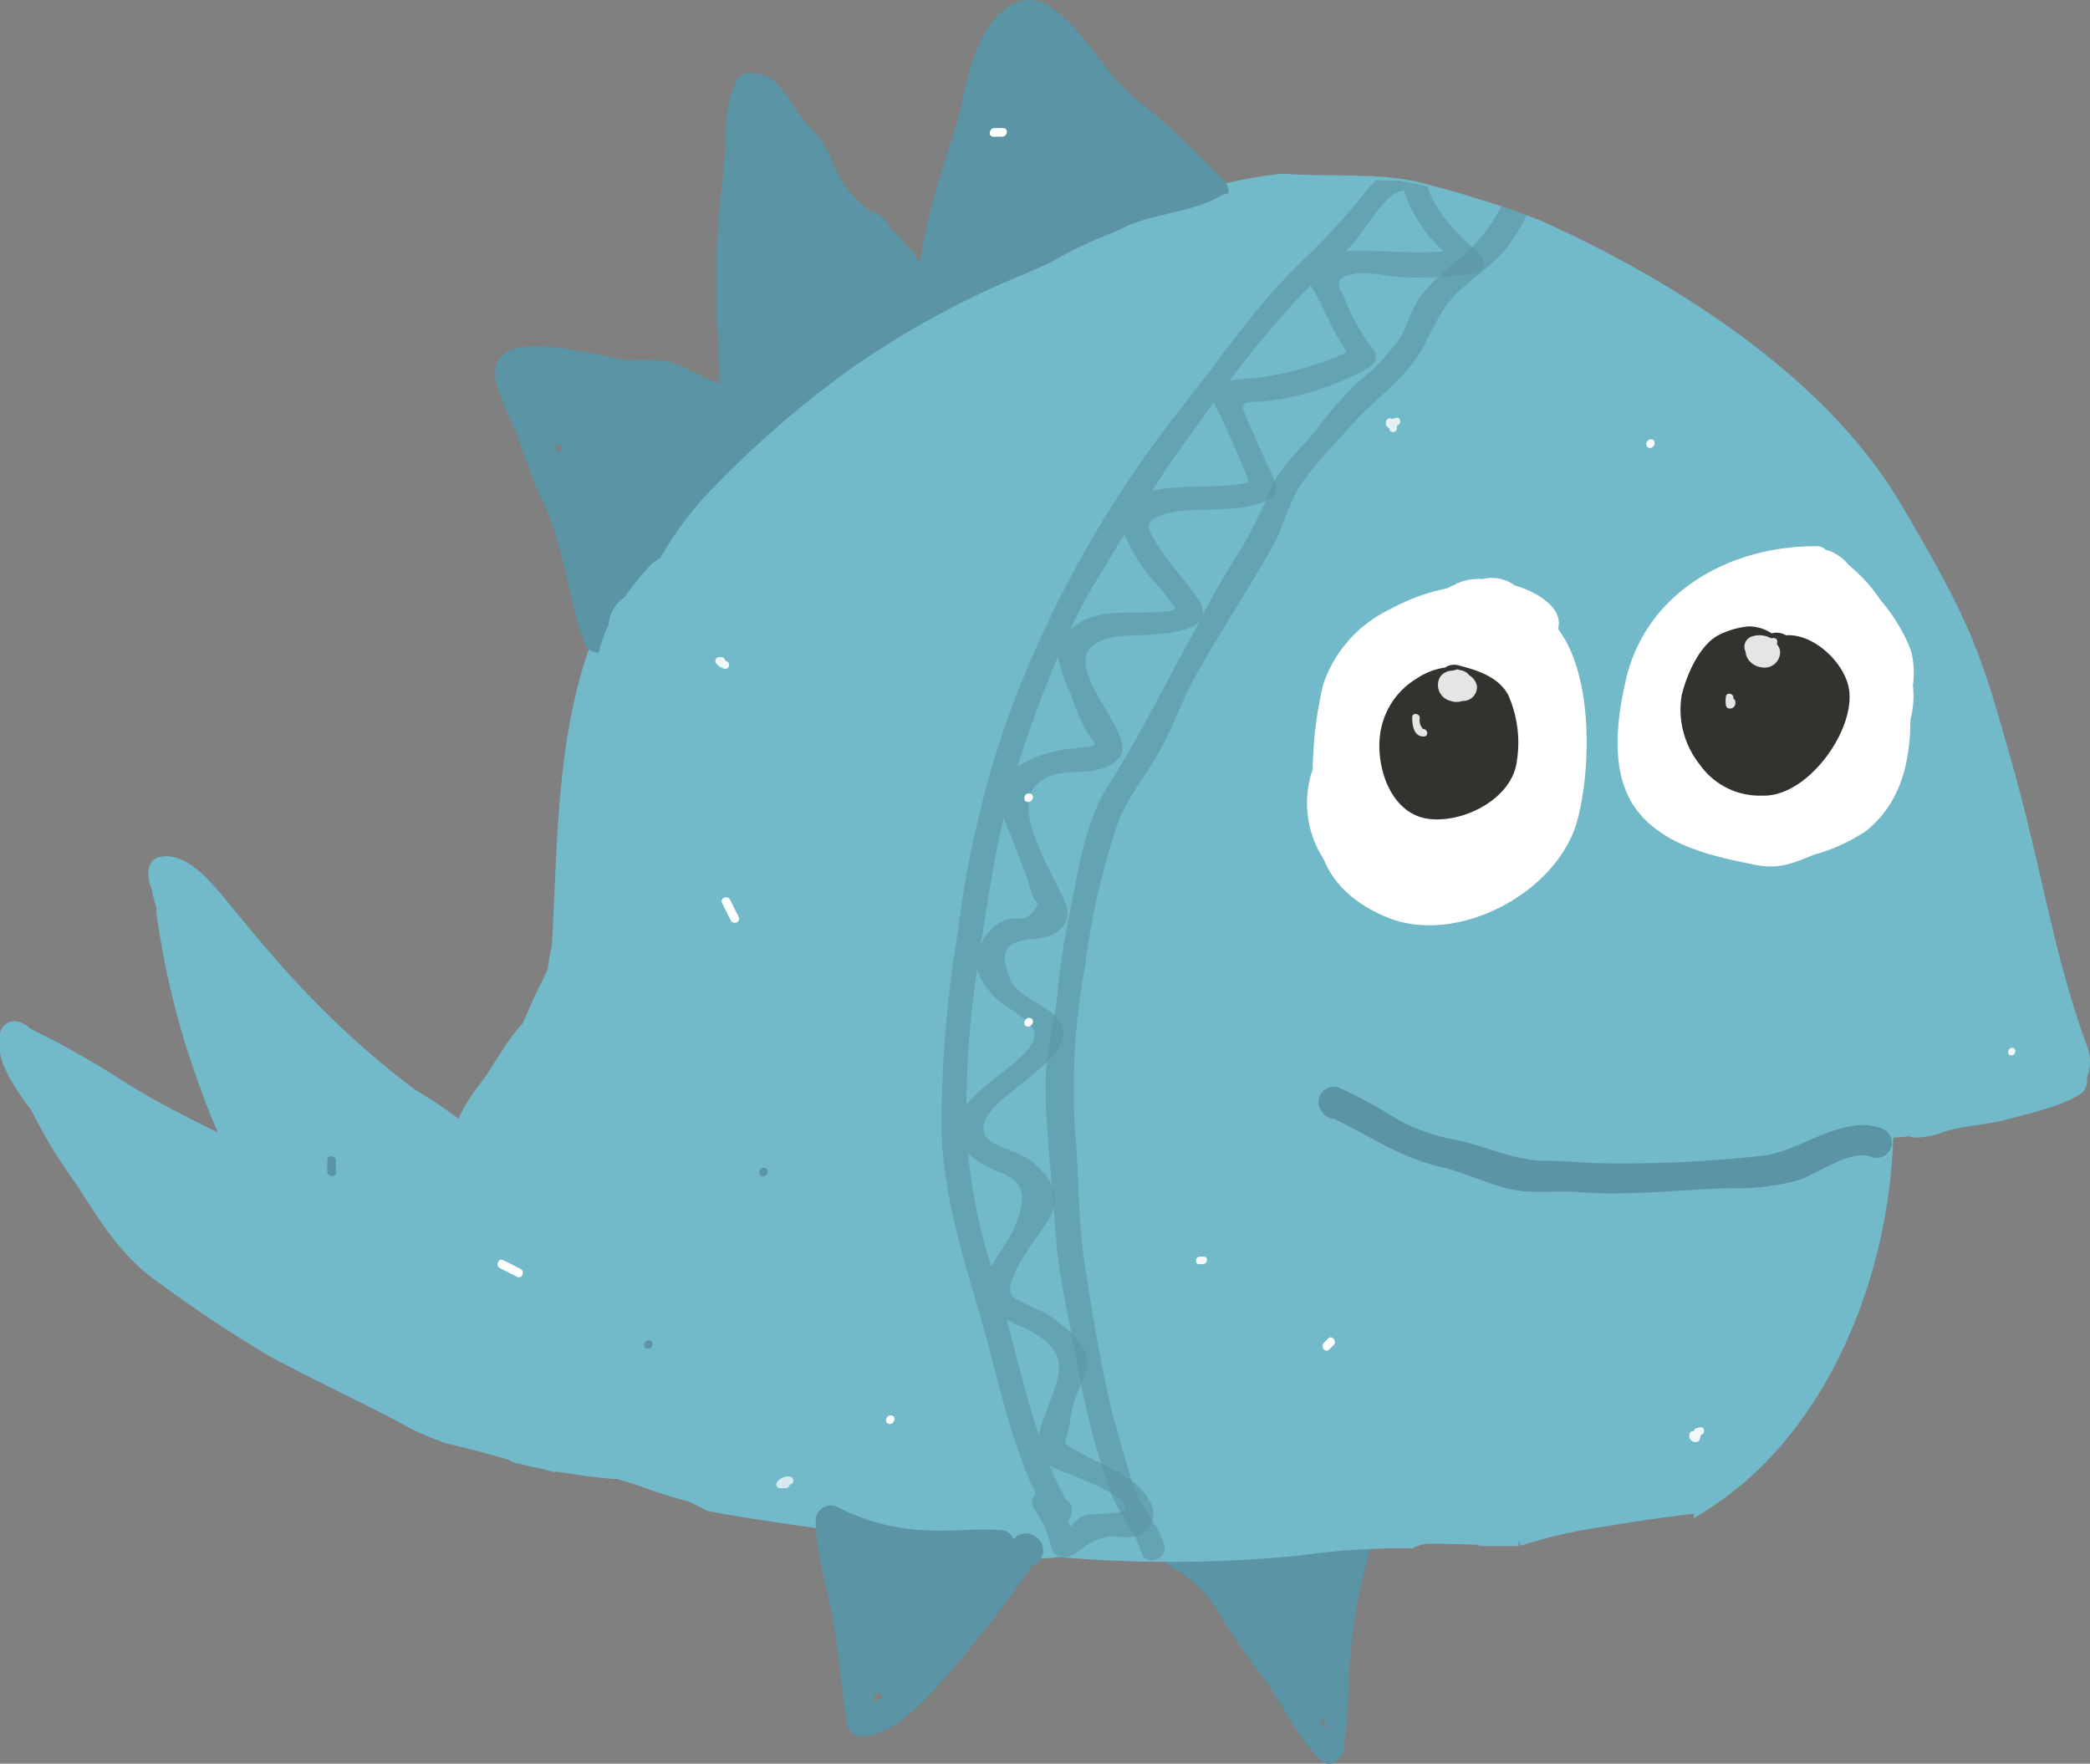 <svg id="Слой_1" data-name="Слой 1" xmlns="http://www.w3.org/2000/svg" viewBox="0 0 160.09 135.09"><rect x="0" y="0" width="160.09" height="135.09" fill="#808080" stroke="none"/><defs><style>.cls-1,.cls-3{fill:#72b9c9}.cls-2,.cls-7{fill:#5b94a4}.cls-3{stroke:#72b9c9;stroke-miterlimit:10}.cls-10,.cls-4,.cls-8,.cls-9{fill:#fff}.cls-5{fill:#33322e}.cls-6{fill:#e5e5e5}.cls-7{opacity:.6}.cls-8{opacity:.8}.cls-9{opacity:.9}.cls-10{opacity:.7}</style></defs><title>ribcus</title><g id="rubkus"><path class="cls-1" d="M603 1068.94a.86.86 0 0 0-1.18-.68c-1.22.49-2.87.95-3.65 2.1a.94.94 0 0 0-.14.34l-1 .51a.88.88 0 0 0-.87-.14c-1.9.61-4.13 1.14-5.73 2.38a.86.86 0 0 0 .12 1.44l-1.09.56a18.38 18.38 0 0 0-5.68 2.64.83.83 0 0 0-.19 1.13c-1 .42-2.06.86-3 1.35a.91.91 0 0 0-.4.37h-.36c-1.12 0-.87 1.77.24 1.73a16.54 16.54 0 0 0 9.31-3.52 1 1 0 0 0 .33-.81 22.12 22.12 0 0 0 3-2.12.88.88 0 0 0 .33-.62l1.09-.49a.73.73 0 0 0 1 .26c2.17-1 4.16-2.43 6.4-3.35a.81.81 0 0 0 .51-.7c.42-.29.83-.59 1.22-.9a.88.88 0 0 0-.26-1.48z" transform="translate(-515.71 -1046.35)"/><path class="cls-2" d="M620.64 1165.12a1.1 1.1 0 0 0-.43-1.12.82.82 0 0 0-.6-.36 33.56 33.56 0 0 0-4.29-.37c-2.62.21-5 1.5-7.66 1.51a1 1 0 0 0-.8.41l-.39-.24a.78.78 0 0 0-.61-.35h-.12a.88.88 0 0 0-.63 1.56 10.74 10.74 0 0 1 4.3 4.28c1 1.62 2.09 3.11 3.21 4.63 1.46 2 2.54 4.52 4.37 6.21a.88.88 0 0 0 1.06 0 1.65 1.65 0 0 0 .63-1.45 34.36 34.36 0 0 0 .33-4.46v-.1a.94.94 0 0 0 0-.22v-.05a43.66 43.66 0 0 1 1.63-9.88zm-3.58 13h.14v.64l-.42-.61a.7.7 0 0 0 .28-.01z" transform="translate(-515.71 -1046.35)"/><path class="cls-3" d="M675.1 1126.65c-2.63-7.22-3.43-13.49-5.74-21.64s-2.85-10.33-8.54-19.9-17.06-16.79-27.29-21.41a81 81 0 0 0-9.63-3c-.26 0-.52-.1-.79-.14-3-.42-6.1-.17-9.15-.41-9.61 1.08-18.85 6-27.08 10.73-10 5.78-20.42 12.7-25 23.79-5.32 13-1 28.27-6.83 41.05v1.28a1.51 1.51 0 0 1-.71 1.34c-.47 2.46-.93 5-1.25 7.48.3 3.47.51 6.95.48 10.43 1.61.31 3.22.63 4.82 1a41 41 0 0 1 7.56 2.3c1.4.62 2.75 1.35 4.11 2.06 2.32.43 4.65.78 7 1.12 4.58.65 9.18 1.31 13.79 1.82l.67.23a13.11 13.11 0 0 0 5.24.33 98.83 98.83 0 0 0 18.64-.13 54.23 54.23 0 0 1 8.37-.53 3.21 3.21 0 0 1 1.52-.35c2.21 0 4.47.11 6.75.17a39.68 39.68 0 0 1 6.8-1.53c2.35-.4 4.73-.74 7.12-1a25.67 25.67 0 0 0 3-2.19c7.31-6.29 11.09-16.87 11.28-26.55.6 0 1.21-.06 1.81-.13a.74.74 0 0 0 .31.11 5.5 5.5 0 0 0 2.15-.43c1.6-.49 3.24-.51 4.83-.94 1.15-.31 2.47-.62 3.68-1.06a3.37 3.37 0 0 0 .51-.19 9.14 9.14 0 0 0 1.17-.57.68.68 0 0 0 .32-.87 2.81 2.81 0 0 0 .08-2.27zm-71.5-57c-.79.55-1.59 1.08-2.42 1.58-3.78 2.28-7.85 4-11.55 6.47-2.14 1.4-4.36 2.78-6.55 4.19a4.74 4.74 0 0 0-1.78-.7c.78-.54 1.57-1.08 2.36-1.59 6.63-4.33 13.63-8.6 21.14-11.22a15.65 15.65 0 0 0-1.2 1.26z" transform="translate(-515.71 -1046.35)"/><path class="cls-2" d="M659.86 1132.79c-2.89-1.13-6.3 1.74-9 2.07a96.17 96.17 0 0 1-12.45.59c-1.41 0-2.77-.21-4.19-.18-2.42 0-4.38-1-6.69-1.55a15.21 15.21 0 0 1-4.66-1.56 37.23 37.23 0 0 0-4.58-2.49 1.17 1.17 0 0 0-1.5 1.53l.12.22a1.19 1.19 0 0 0 1 .63c2.83 1.36 5.11 3 8.28 3.71 1.89.45 3.7 1.41 5.61 1.75 1.6.28 3.31 0 4.92.16 3.77.29 7.61-.2 11.4-.31a17.91 17.91 0 0 0 5.37-.62c1.53-.53 4-2.4 5.57-1.77a1.16 1.16 0 0 0 .8-2.18zM609.81 1060.84a2.26 2.26 0 0 0-.91-1.24c-1.17-1.21-2.46-2.42-3.7-3.58s-2.39-1.91-3.47-3-1.91-2.38-2.91-3.59c-1.55-1.87-3.71-4.32-6.17-2.36s-2.91 5.91-3.64 8.69c-.39 1.45-2.35 6.67-2.8 10.68l-.25-.29a1.34 1.34 0 0 0-.53-.66 15.34 15.34 0 0 0-1.53-1.7 2.25 2.25 0 0 0-1.51-1.26 9.88 9.88 0 0 1-2-2c-.65-.93-.89-2-1.49-3s-1.43-1.59-2-2.5c-.7-1.06-1.9-3.1-3.22-3a1.25 1.25 0 0 0-1.61.61c-1.05 2.26-.67 5.06-1 7.47a60.32 60.32 0 0 0-.48 8.19c0 2.47.21 5 .24 7.44l-.29-.12c-1.16-.47-2.37-1.18-3.55-1.55a11.8 11.8 0 0 0-3.07-.12c-2.2-.12-11.1-3.23-10.23 1.67a25.92 25.92 0 0 0 1.52 3.73 50.45 50.45 0 0 0 1.89 5c1.45 3 2.08 6.66 2.91 10a7.36 7.36 0 0 1 .56 1.54 1.34 1.34 0 0 0 1 .44 11.82 11.82 0 0 1 .76-2.14 2.73 2.73 0 0 1 1.09-2l.17-.14a20.13 20.13 0 0 1 1.87-2.33 2.83 2.83 0 0 1 .82-.61 26.58 26.58 0 0 1 3.15-4.43 77.23 77.23 0 0 1 11.33-10 68.06 68.06 0 0 1 13.71-7.46l1.74-.79a32.17 32.17 0 0 1 4.77-2.27l.84-.4c2.31-1.08 4.93-1.09 7.17-2.29a3.74 3.74 0 0 1 .83-.33 1.22 1.22 0 0 0-.01-.3zM558.46 1081l-.28-.67a1.16 1.16 0 0 0 .54.2 2.43 2.43 0 0 0 .12.23 1 1 0 0 0-.38.24zM594.94 1164l-.25-.12a1.17 1.17 0 0 0-1.35.38 1 1 0 0 0-.91-.7c-1.95-.17-3.93.14-5.92 0a16 16 0 0 1-6.73-1.82 1.17 1.17 0 0 0-1.58.95c-.07 2.54.86 5.18 1.3 7.67.47 2.66.66 5.36 1.09 8a1.18 1.18 0 0 0 1 1c2.3 0 4.6-2.35 6-3.93a88 88 0 0 0 7.17-9.16 1.23 1.23 0 0 0 .18-2.27zm-12.3 12.23a1.2 1.2 0 0 0 .45-.22 1.24 1.24 0 0 0 .24.29 6.94 6.94 0 0 1-.62.43c-.02-.17-.05-.34-.07-.5z" transform="translate(-515.71 -1046.35)"/><path class="cls-4" d="M635.07 1094.54a1 1 0 0 0 0-.1c.36-1.55-1.62-2.66-2.84-3.09l-.49-.16a3 3 0 0 0-2.47-.49 4.14 4.14 0 0 0-2 .36l-.15.1a3.56 3.56 0 0 0-.58.26 15.28 15.28 0 0 0-4.38 1.61 9.86 9.86 0 0 0-5.09 5.73 29.66 29.66 0 0 0-.41 11.73c.45 3.08 2.55 5 5.36 6.15 5.4 2.17 13.18-2 14.56-7.64.93-3.57 1.25-10.75-1.51-14.46zm-14.19 2.39a11.56 11.56 0 0 1 6.54-3.31 18.19 18.19 0 0 1 3-.15 1.27 1.27 0 0 0 .19.71 2.69 2.69 0 0 0-3.06 0 6.57 6.57 0 0 0-4.8 1.65 10.68 10.68 0 0 0-2.05 3.16 13.26 13.26 0 0 0-.58 1.71 1.49 1.49 0 0 0-.34.14 2.68 2.68 0 0 0-.8.73 7.72 7.72 0 0 1 1.9-4.64zm5.22.24l-.26.29a1.27 1.27 0 0 0-1.23.12 4.32 4.32 0 0 0-1.4 1.71h-.05a4.66 4.66 0 0 1 2.76-2.41l.08.12zm7.75 12.75c-2.5 4.44-10 7-13.71 2.77a7.41 7.41 0 0 1-1.46-4.53 4.18 4.18 0 0 0 1.3 2.6 1.05 1.05 0 0 0 .3.17 1.9 1.9 0 0 0 .89.64 1.32 1.32 0 0 0 .61 0 10.54 10.54 0 0 0 .31 1.15 1.16 1.16 0 0 0 1.23.7 2.65 2.65 0 0 0 1.82-1.55 2.43 2.43 0 0 0 .83.83 1.18 1.18 0 0 0 1.63-.23 8.67 8.67 0 0 0 .42-.81 1.39 1.39 0 0 0 .79-.6 1.19 1.19 0 0 0 1.86 0 6.87 6.87 0 0 0 .93-1.88 1.23 1.23 0 0 0 .45-.17c1.77-1.18 2.47-5.42 1.57-7.81.11-.5.22-1 .31-1.5a1 1 0 0 0 .52-.43 21 21 0 0 1 .38 3.5c.05 2.23.11 5.23-.97 7.15zM662.24 1098.89v-.09a6.76 6.76 0 0 0-.16-2.64 13.2 13.2 0 0 0-2.31-3.82 12.2 12.2 0 0 0-2.43-2.69 3.56 3.56 0 0 0-1.26-1 2.43 2.43 0 0 0-.52-.18.88.88 0 0 0-.67-.28c-6.53-.06-13 3.41-14.61 10.11-.77 3.3-1.34 7.62 1.05 10.41 2.15 2.51 5.72 3.26 8.81 3.88 1.84.37 2.87-.11 4.52-.77a13.81 13.81 0 0 0 4-1.83c2.68-2.17 3.36-5.29 3.39-8.53a7.16 7.16 0 0 0 .19-2.57z" transform="translate(-515.71 -1046.35)"/><path class="cls-4" d="M636.59 1103.58a7.54 7.54 0 0 0-2.41-5.56c.49-3.45-4.1-6.47-7.41-4.33-1.06.32-2.47.27-3.71.58a6.69 6.69 0 0 0-5.27 5.27c-.22 1 .09 2.21-.08 3s-.94 1.47-1.24 2.21a7.84 7.84 0 0 0 .75 7.58c2.8 4 8.3 5.38 12.24 2.42a4.13 4.13 0 0 0 3.36-1c2.66-2.24 3.87-6.85 3.77-10.17z" transform="translate(-515.71 -1046.35)"/><path class="cls-5" d="M657.36 1099.28c-.24-2.07-2.68-4.42-4.85-4.27a1.42 1.42 0 0 0-1.1-.15 3.17 3.17 0 0 0-1.79-.53 6.51 6.51 0 0 0-2.22.64c-1.52.76-2.51 3.1-2.88 4.65a6.75 6.75 0 0 0 1.38 5.28 5.61 5.61 0 0 0 4.81 2.39c3.39.13 7.02-4.84 6.65-8.01zM631.23 1099.57c-.76-1.39-2.37-1.89-3.82-2.26a1.21 1.21 0 0 0-1 .17 5.19 5.19 0 0 0-2.18.84 5.89 5.89 0 0 0-2.71 3.74c-.59 2.55.51 6.52 3.52 7 2.69.4 6.51-1.49 6.86-4.43a9 9 0 0 0-.67-5.06z" transform="translate(-515.71 -1046.35)"/><path class="cls-6" d="M652.06 1096.2a1 1 0 0 0-.23-.49v-.11a.27.27 0 0 0-.15-.36.66.66 0 0 0-.31 0 1.82 1.82 0 0 0-1.52-.12.83.83 0 0 0-.43 1.15 1.23 1.23 0 0 0 .25.66 1.52 1.52 0 0 0 1 .54 1.19 1.19 0 0 0 1.39-1.27zM628.26 1098.08a1.31 1.31 0 0 0-.14-.15 1.1 1.1 0 0 0-.63-.26.29.29 0 0 0-.31 0l-.3.06h-.07a1.15 1.15 0 0 0-.79.47 1.25 1.25 0 0 0 .81 1.84 1.39 1.39 0 0 0 .91 0 1.06 1.06 0 0 0 1.1-1.14 1.22 1.22 0 0 0-.58-.82zM648.49 1099.88v-.08c0-.37-.57-.44-.58-.07a2.2 2.2 0 0 0 0 .64.3.3 0 0 0 .25.25.42.42 0 0 0 .47-.51.23.23 0 0 0-.14-.23zM624.71 1102.19a1 1 0 0 1-.25-.84c0-.37-.57-.44-.58-.07 0 .61.12 1.52.91 1.48.37-.01.29-.58-.08-.57z" transform="translate(-515.71 -1046.35)"/><path class="cls-1" d="M574.16 1158.21c-.52 0-1-.09-1.55-.16-1.08-1.25-3-1.38-4.58-1.62l-.3-.14q-2.22-.86-4.5-1.52c-1.24-.36-2.61-.87-4-1.24a2.1 2.1 0 0 0-.21-1.37c.21-.87.36-1.74.54-2.51.85-3.58.39-7.37.67-11a89.29 89.29 0 0 0 0-13.5 1.75 1.75 0 0 0-.2-.71 15.13 15.13 0 0 0 1-4.66 1.2 1.2 0 0 0-.28-.81 8.28 8.28 0 0 0 .18-2 1.17 1.17 0 0 0-2.08-.54 11.91 11.91 0 0 0-1.17 4.1l-.46 1c-.54 1.05-1 2.14-1.49 3.23-1.3 1.37-2.33 3.46-3.26 4.62a13.62 13.62 0 0 0-1.65 2.67 30.13 30.13 0 0 0-3.32-2.23 68 68 0 0 1-7.73-6.81c-2.44-2.46-4.62-5.15-6.83-7.82-1.18-1.43-3.11-3.75-5.15-3.16a1.16 1.16 0 0 0-.7 1.23v.13a2.17 2.17 0 0 0 .16.86l.07.14a9 9 0 0 0 .38 1.5 2.22 2.22 0 0 0 0 .45 64 64 0 0 0 2.53 11c.61 1.78 1.31 3.81 2.17 5.75-2.33-1.14-4.66-2.32-6.86-3.67a67.15 67.15 0 0 0-7.37-4.21l-.14-.07a2.2 2.2 0 0 0-.76-.49 1.17 1.17 0 0 0-1.51.65c-.58 2 .9 4.17 2.34 6.07a38.73 38.73 0 0 0 3.45 5.68c1.79 2.8 3.48 5.6 6.29 7.52a98.77 98.77 0 0 0 8.4 5.59c3.51 1.92 7.15 3.55 10.65 5.46a16.08 16.08 0 0 0 2.54 1.11 1.24 1.24 0 0 0 .41.17c1.64.35 3.25.81 4.86 1.27a1 1 0 0 0 .41.22l.29.07h.07q.94.24 1.89.43l.4.11.29.08a.94.94 0 0 0 .37 0c1.41.24 2.83.42 4.23.55h.35c.69.21 1.38.42 2 .64a32 32 0 0 0 8.36 1.94H573.66c2.61.13 3.14-3.84.5-4zM623.9 1060.68l-.55-.1c-.4 1.74-1.73 3.47-2.51 5.07a21 21 0 0 1-3.77 4.91c-.77.82.63 1.86 1.39 1a21.14 21.14 0 0 0 4-5.31 39.73 39.73 0 0 0 2.47-5 .85.85 0 0 0 .23-.29z" transform="translate(-515.71 -1046.35)"/><path class="cls-7" d="M630.71 1062.16a12.89 12.89 0 0 1-3.18 4 15.64 15.64 0 0 0-3 2.87c-.69 1-1 2.21-1.62 3.26a16.49 16.49 0 0 1-3.24 3.38 29.58 29.58 0 0 0-3.15 3.62c-1.21 1.51-2.7 2.72-3.48 4.49a32.86 32.86 0 0 1-2.95 5.71 56.22 56.22 0 0 0-2.77 5c-2.24 4-4.22 8.09-6.7 12-1.86 2.92-2.32 6.66-3 9.94a54.94 54.94 0 0 0-.92 6.1c-.23 2.27-.9 4.51-.9 6.79 0 3.69.51 7.47.74 11.16.25 4 1.33 8 2 12a58.94 58.94 0 0 0 2.08 7.71c.57 1.89 2 3.32 2.55 5.14.35 1.08 2.07.39 1.72-.67-.55-1.7-1.89-3-2.43-4.71-.68-2.24-1.38-4.52-1.88-6.79-.71-3.2-1.25-6.51-1.75-9.75-.55-3.5-.47-7-.78-10.52a51.43 51.43 0 0 1 .79-12.64 55.81 55.81 0 0 1 2.51-10.92c.72-1.89 2.07-3.48 3.07-5.25 1.14-2 1.86-4.19 3-6.18 1.85-3.31 3.93-6.43 5.79-9.73.9-1.6 1.28-3.63 2.41-5.1s2.58-3 3.82-4.39 3.06-2.73 4.34-4.32c1.42-1.77 1.87-3.95 3.52-5.55 1.3-1.27 2.9-2.23 4-3.71a15.25 15.25 0 0 0 1.31-2.19v-.09q-1-.35-1.9-.66z" transform="translate(-515.71 -1046.35)"/><path class="cls-7" d="M625.06 1060.61c-.64-.14-1.29-.27-1.94-.38s-1.32 0-2-.09a12.27 12.27 0 0 0-1.15 1.34 51.66 51.66 0 0 1-4.47 4.81c-3.61 3.48-6.21 7.4-9.26 11.25a85.16 85.16 0 0 0-13.65 24.7 79.53 79.53 0 0 0-3.51 15.51 88.48 88.48 0 0 0-1.24 15.33c.17 5.48 1.94 10.36 3.38 15.59 1.1 4 2 8.29 3.84 12.11a.87.87 0 0 0-.15 1.14 7.89 7.89 0 0 1 1.34 3 1 1 0 0 0 1.28.68c1.25-.52 1.33-1.22 3.07-1.54.76-.14 1.43.23 2.24-.11a1.75 1.75 0 0 0 .89-2.68c-1-1.93-3.74-2.71-5.54-3.79-1.26-.75-.92-.33-.6-1.82.1-.49.17-1 .27-1.46.23-1.14 1.14-2.44 1.13-3.57 0-1.46-1.81-2.69-2.91-3.52-.54-.4-2.5-1.07-2.84-1.48-.67-.82 1.07-3.36 1.64-4.18 1-1.51 2.22-2.64 1.3-4.48a5.31 5.31 0 0 0-1.86-1.94c-1.24-.79-4-1-3.12-2.95 1.08-2.41 8.52-5.36 5-8.21-.94-.76-2.67-1.38-3.13-2.54-1.56-3.92 2-2.48 3.57-3.57 1-.71 1-1.55.53-2.57-.94-2.24-4.26-7.14-1.76-9 1.55-1.18 3.9-.27 5.49-1.34 1-.65.91-1.24.55-2.19-1-2.56-5.35-7 .09-7.58 1.76-.2 8 .2 5.85-3-.85-1.24-1.94-2.3-2.75-3.59-.94-1.49-1.65-2.22.38-2.79 2.43-.69 5.92.19 8.1-1.27a.86.86 0 0 0 .29-1c-.45-1.28-1.14-2.48-1.62-3.77a13.13 13.13 0 0 1-.88-2.06c.12-.68.8-.4 1.55-.5a20.85 20.85 0 0 0 8.18-2.65.9.9 0 0 0 .28-1.3 14.89 14.89 0 0 1-2.14-3.75c-.36-.92-1-1.48 0-1.9 1.26-.56 3.39.1 4.79.1a35 35 0 0 0 5-.27.87.87 0 0 0 .43-1.56c-1.44-1.24-3.48-3.3-3.94-5.16zm-23.14 101.2c0 .64-2.59.42-3.07.59a2.68 2.68 0 0 0-1.14.88q-.09-.24-.19-.47a.91.91 0 0 0 .27-.5v-.24a.73.73 0 0 0-.46-.85 27.43 27.43 0 0 1-1.21-2.61l.1.06c.66.38 5.65 2 5.69 3.15zm-5.25-11.6c.67 1.62-1 4-1.38 6.08-.88-2.61-1.53-5.31-2.21-7.87-.09-.33-.18-.65-.27-1 1.41.73 3.19 1.25 3.85 2.8zm-3.26-9.82c-.36.85-1.19 1.89-1.77 3a43.35 43.35 0 0 1-1.79-8.71c2.07 2.13 5.55 1.04 3.55 5.71zm1.4-15.33c1 1.76-3.29 3.65-5.08 5.93a75.24 75.24 0 0 1 .86-10.62 2.6 2.6 0 0 0 0 .28 5 5 0 0 0 1 1.73c.73.95 2.68 1.79 3.21 2.69zm-.1-10.41c.33 1.28.89.44.19 1.45s-1.4.38-2.25.75a3.6 3.6 0 0 0-1.81 1.85c.51-3.28 1-6.52 1.75-9.72.25.72.6 1.43.84 2.11.4 1.18.96 2.38 1.27 3.56zm4.26-12.21c.83 1.21.88 1-.76 1.22a9.91 9.91 0 0 0-4.57 1.39c.18-.57.36-1.15.56-1.72.77-2.21 1.6-4.47 2.55-6.68a10.25 10.25 0 0 0 .95 2.78 15.45 15.45 0 0 0 1.3 3.02zm4.79-11.94a21.81 21.81 0 0 1 2 2.46c-.09.32-2.82.32-3.09.32-2 0-3.48 0-5 1.31.61-1.28 1.26-2.54 2-3.74s1.44-2.39 2.17-3.57a15.91 15.91 0 0 0 1.91 3.22zm7.65-7.24c-1.76.58-5.17.13-7.46.69.9-1.39 1.82-2.77 2.8-4.13q1-1.34 1.93-2.66a7.82 7.82 0 0 0 .5 1c.75 1.65 1.57 3.41 2.22 5.11zm7.48-9.93a24.2 24.2 0 0 1-7.22 2 15.18 15.18 0 0 0-1.78.18c1.61-2.13 3.29-4.2 5.13-6.19.36-.39.73-.76 1.1-1.12.2.44.52.88.74 1.34a27.78 27.78 0 0 0 2.02 3.8zm1.22-7.76h-1.3c.18-.19.37-.37.54-.56.66-.72 2.5-3.85 3.6-4a1 1 0 0 0 .29-.08 10.87 10.87 0 0 0 3.06 4.68c-2.07.16-4.12-.04-6.2-.03z" transform="translate(-515.71 -1046.35)"/><path class="cls-8" d="M622.67 1078.35a.83.83 0 0 0-.28.1.63.63 0 0 0-.19-.06.29.29 0 0 0-.3.18.45.45 0 0 0 .23.59.29.29 0 0 0 .58 0 .86.86 0 0 0 0-.22c.41-.08.29-.66-.04-.59z" transform="translate(-515.71 -1046.35)"/><path class="cls-9" d="M645.93 1155.68l-.23.05a.29.29 0 0 0-.23.18v.07a.27.27 0 0 0-.35.24.47.47 0 0 0 .55.58.31.31 0 0 0 .25-.25l.07-.29c.38-.09.3-.67-.06-.58zM607.92 1142.6h-.29c-.37 0-.44.58-.07.58h.29c.37-.01.44-.58.07-.58zM571.37 1097l-.12-.05a.26.26 0 0 0-.24-.26h-.18a.29.29 0 0 0-.26.47 1.16 1.16 0 0 0 .59.4.29.29 0 0 0 .21-.56z" transform="translate(-515.71 -1046.35)"/><path class="cls-10" d="M576.23 1159.46a1 1 0 0 0-1 .42.29.29 0 0 0 .27.46h.4a.32.32 0 0 0 .31-.29c.32.03.38-.52.02-.59z" transform="translate(-515.71 -1046.35)"/><path class="cls-9" d="M669.84 1126.61c-.37 0-.44.58-.07.58s.44-.58.07-.58z" transform="translate(-515.71 -1046.35)"/><path class="cls-2" d="M540.78 1135.2v.88c0 .42.66.5.66.08v-.88c0-.43-.66-.51-.66-.08zM565.41 1149c-.42 0-.5.66-.08.66s.51-.66.08-.66zM574.23 1135.79c-.42 0-.5.66-.08.66s.51-.66.08-.66z" transform="translate(-515.71 -1046.35)"/><path class="cls-4" d="M617.45 1148.87l-.33.33c-.3.3.1.82.4.52l.33-.33c.3-.29-.1-.82-.4-.52zM555.57 1143.53l-1.32-.66c-.38-.19-.62.43-.24.62l1.32.66c.38.19.62-.43.24-.62zM583.94 1154.76c-.42 0-.5.66-.08.66s.51-.66.08-.66zM594.53 1107.12c-.42 0-.5.66-.08.66s.55-.66.08-.66zM592.54 1056.16h-.66c-.42 0-.5.66-.08.66h.66c.42 0 .54-.66.08-.66zM594.53 1124.32c-.42 0-.5.66-.08.66s.55-.66.08-.66zM642.17 1080c-.42 0-.5.66-.08.66s.5-.66.08-.66zM572.29 1116.58l-.66-1.32c-.19-.38-.8-.13-.61.26l.66 1.32c.19.37.81.16.61-.26z" transform="translate(-515.71 -1046.35)"/></g></svg>